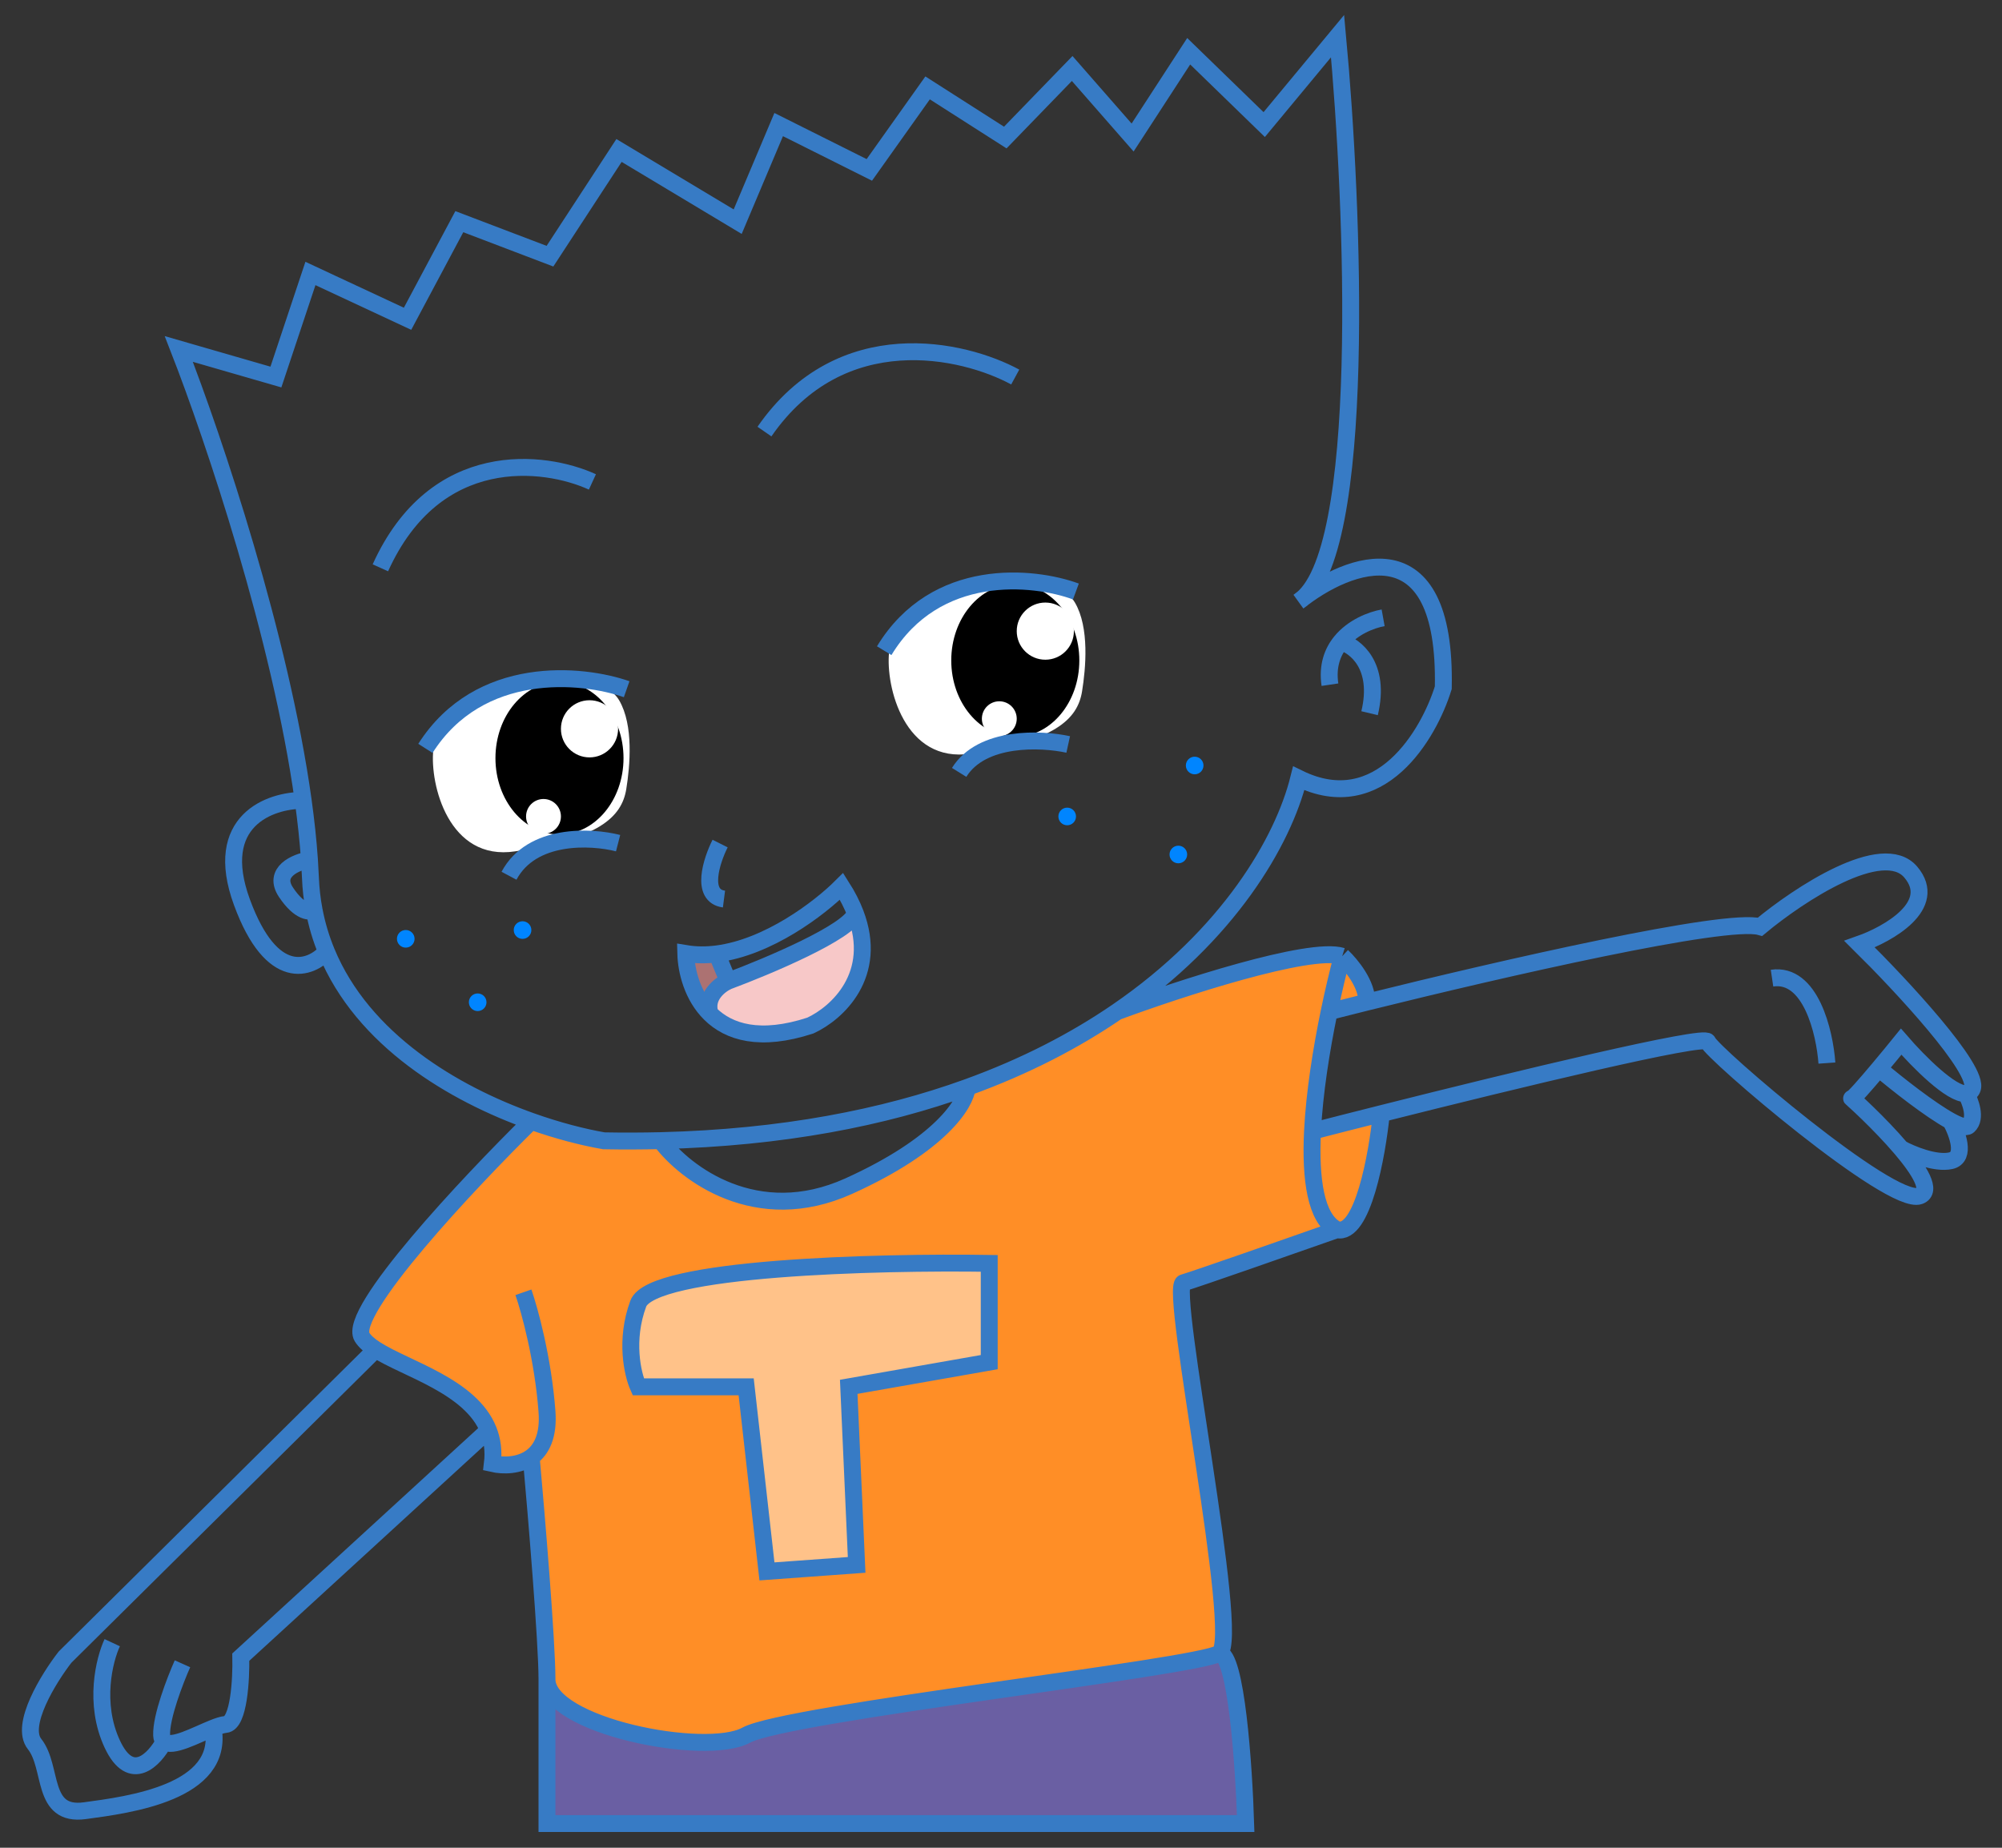 <svg width="65" height="60" viewBox="0 0 65 60" fill="none" xmlns="http://www.w3.org/2000/svg">
<rect x="0" y="0" width="65" height="60" fill="#333333" stroke="none"/>
<path d="M44.907 20.061C44.518 20.131 43.919 20.365 43.532 20.84M43.18 22.233C43.091 21.631 43.259 21.175 43.532 20.84M43.532 20.84C43.998 20.968 44.837 21.61 44.467 23.159" stroke="#377BC5" stroke-width="0.549"/>
<path d="M26.312 33.301C27.19 32.895 28.533 31.649 27.772 29.659C27.58 30.259 24.937 31.375 23.64 31.858C23.372 31.976 22.879 32.354 23.054 32.916C23.66 33.518 24.677 33.837 26.312 33.301Z" fill="#F7C8C8"/>
<path d="M23.273 30.975C22.935 31.018 22.597 31.018 22.266 30.963C22.281 31.548 22.488 32.355 23.054 32.916C22.879 32.354 23.372 31.976 23.64 31.858L23.273 30.975Z" fill="#AC7272"/>
<path d="M23.273 30.975C24.945 30.761 26.604 29.501 27.323 28.782C27.519 29.089 27.666 29.381 27.772 29.659M23.273 30.975C22.935 31.018 22.597 31.018 22.266 30.963C22.281 31.548 22.488 32.355 23.054 32.916M23.273 30.975L23.64 31.858M23.64 31.858C24.937 31.375 27.58 30.259 27.772 29.659M23.64 31.858C23.372 31.976 22.879 32.354 23.054 32.916M27.772 29.659C28.533 31.649 27.19 32.895 26.312 33.301C24.677 33.837 23.66 33.518 23.054 32.916M23.38 27.392C23.099 27.951 22.73 29.094 23.506 29.194" stroke="#377BC5" stroke-width="0.549"/>
<path fill-rule="evenodd" clip-rule="evenodd" d="M21.45 37.039C20.851 37.053 20.236 37.056 19.606 37.044C18.937 36.928 18.119 36.72 17.247 36.41C15.214 38.409 11.27 42.608 11.754 43.414C11.841 43.558 11.996 43.691 12.198 43.82C13.186 44.455 15.286 45.007 15.858 46.441C15.984 46.756 16.036 47.114 15.986 47.525C16.333 47.604 16.856 47.603 17.247 47.319C17.418 49.216 17.759 53.314 17.759 54.529C17.759 56.048 22.918 57.061 24.226 56.344C25.534 55.626 38.871 54.149 39.588 53.685C40.306 53.221 37.943 41.791 38.421 41.654C38.803 41.545 41.904 40.459 43.407 39.93C42.716 39.575 42.538 38.285 42.614 36.732C42.676 35.491 42.9 34.082 43.155 32.849C43.294 32.179 43.442 31.561 43.578 31.05C42.512 30.722 38.264 32.113 36.273 32.849C34.919 33.777 33.305 34.625 31.399 35.313C31.366 35.816 30.552 37.161 27.556 38.516C24.561 39.87 22.237 38.095 21.45 37.039ZM20.723 42.332C21.162 41.151 28.503 40.968 32.118 41.024V44.231L27.556 45.033L27.813 50.815L24.901 51.026L24.226 45.033H20.723C20.54 44.625 20.284 43.514 20.723 42.332Z" fill="#FF8E26"/>
<path d="M32.118 41.024C28.503 40.968 21.162 41.151 20.723 42.332C20.284 43.514 20.54 44.625 20.723 45.033H24.226L24.901 51.026L27.813 50.815L27.556 45.033L32.118 44.231V41.024Z" fill="#FFC289"/>
<path d="M39.588 53.685C38.871 54.149 25.534 55.626 24.226 56.344C22.918 57.061 17.759 56.048 17.759 54.529V59.214H40.444C40.388 57.371 40.139 53.685 39.588 53.685Z" fill="#6A5FA3"/>
<path d="M42.614 36.732C42.538 38.285 42.716 39.575 43.407 39.93C44.238 40.14 44.714 37.506 44.848 36.163C44.032 36.368 43.272 36.562 42.614 36.732Z" fill="#FF8E26"/>
<path d="M43.578 31.05C43.442 31.561 43.294 32.179 43.155 32.849C43.527 32.755 43.934 32.652 44.368 32.544C44.409 31.979 43.858 31.312 43.578 31.05Z" fill="#FF8E26"/>
<path d="M32.962 12.243C31.285 11.333 27.311 10.413 24.82 14.014M9.843 25.989C9.109 20.71 6.947 14.256 5.805 11.332L8.958 12.243L10.079 8.88L13.232 10.351L14.913 7.198L17.856 8.319L20.098 4.886L23.951 7.198L25.282 4.045L28.225 5.517L30.117 2.854L32.639 4.466L34.811 2.224L36.773 4.466L38.594 1.664L41.046 4.045L43.428 1.173C43.942 6.684 44.409 18.071 42.167 19.529C43.778 18.244 46.972 17.006 46.86 22.331C46.394 23.849 44.802 26.563 42.167 25.274C41.66 27.313 39.901 30.364 36.273 32.849M9.843 25.989C8.774 25.986 6.881 26.642 7.855 29.297C8.829 31.952 10.09 31.473 10.599 30.902M9.843 25.989C9.935 26.654 10.005 27.299 10.047 27.917M10.599 30.902C10.423 30.475 10.287 30.023 10.197 29.545M10.599 30.902C11.781 33.776 14.739 35.518 17.247 36.41M10.047 27.917C10.06 28.113 10.071 28.307 10.079 28.497C10.093 28.859 10.133 29.209 10.197 29.545M10.047 27.917C9.608 27.994 8.842 28.312 9.287 28.976C9.732 29.64 10.079 29.632 10.197 29.545M21.45 37.039C20.851 37.053 20.236 37.056 19.606 37.044C18.937 36.928 18.119 36.72 17.247 36.41M21.45 37.039C22.237 38.095 24.561 39.87 27.556 38.516C30.552 37.161 31.366 35.816 31.399 35.313M21.45 37.039C25.413 36.941 28.7 36.288 31.399 35.313M31.399 35.313C33.305 34.625 34.919 33.777 36.273 32.849M17.247 36.41C15.214 38.409 11.27 42.608 11.754 43.414C11.841 43.558 11.996 43.691 12.198 43.82M16.994 41.963C17.195 42.54 17.631 44.123 17.759 45.832C17.819 46.622 17.582 47.075 17.247 47.319M36.273 32.849C38.264 32.113 42.512 30.722 43.578 31.05M43.578 31.05C43.442 31.561 43.294 32.179 43.155 32.849M43.578 31.05C43.858 31.312 44.409 31.979 44.368 32.544M43.407 39.93C41.904 40.459 38.803 41.545 38.421 41.654C37.943 41.791 40.306 53.221 39.588 53.685M43.407 39.93C42.716 39.575 42.538 38.285 42.614 36.732M43.407 39.93C44.238 40.14 44.714 37.506 44.848 36.163M39.588 53.685C38.871 54.149 25.534 55.626 24.226 56.344C22.918 57.061 17.759 56.048 17.759 54.529M39.588 53.685C40.139 53.685 40.388 57.371 40.444 59.214H17.759V54.529M17.759 54.529C17.759 53.314 17.418 49.216 17.247 47.319M17.247 47.319C16.856 47.603 16.333 47.604 15.986 47.525C16.036 47.114 15.984 46.756 15.858 46.441M43.155 32.849C42.9 34.082 42.676 35.491 42.614 36.732M43.155 32.849C43.527 32.755 43.934 32.652 44.368 32.544M42.614 36.732C43.272 36.562 44.032 36.368 44.848 36.163M63.834 35.512C63.926 35.505 63.996 35.457 64.036 35.356C64.285 34.734 61.7 31.965 60.376 30.659C61.311 30.33 62.952 29.401 62.04 28.321C61.129 27.24 58.397 29.052 57.145 30.093C56.038 29.786 48.793 31.445 44.368 32.544M63.834 35.512C63.356 35.549 62.285 34.471 61.726 33.825C61.533 34.064 61.266 34.389 61.005 34.699M63.834 35.512C63.972 35.759 64.181 36.313 63.912 36.558C63.832 36.63 63.619 36.56 63.336 36.406M61.005 34.699C60.566 35.223 60.143 35.707 60.117 35.668C60.089 35.626 61.02 36.467 61.726 37.297M61.005 34.699C61.608 35.207 62.667 36.041 63.336 36.406M63.336 36.406C63.548 36.788 63.844 37.581 63.336 37.691C62.829 37.801 62.051 37.474 61.726 37.297M61.726 37.297C62.317 37.992 62.749 38.681 62.323 38.834C61.389 39.172 55.575 34.189 55.445 33.825C55.357 33.58 49.284 35.045 44.848 36.163M59.315 34.52C59.244 33.523 58.789 31.575 57.533 31.762M15.858 46.441L7.818 53.81C7.834 54.523 7.757 55.959 7.326 55.996C7.221 56.005 7.08 56.051 6.921 56.115M15.858 46.441C15.286 45.007 13.186 44.455 12.198 43.82M5.925 54.026C5.689 54.554 5.223 55.759 5.248 56.35C5.252 56.445 5.28 56.51 5.328 56.552M5.328 56.552C5.021 57.127 4.256 57.948 3.644 56.63C3.031 55.312 3.388 53.888 3.644 53.341M5.328 56.552C5.579 56.773 6.363 56.338 6.921 56.115M12.198 43.82L2.112 53.81C1.58 54.495 0.637 56.019 1.121 56.63C1.727 57.394 1.321 58.99 2.753 58.797C4.184 58.604 7.296 58.205 6.921 56.115M32.118 41.024C28.503 40.968 21.162 41.151 20.723 42.332C20.284 43.514 20.54 44.625 20.723 45.033H24.226L24.901 51.026L27.813 50.815L27.556 45.033L32.118 44.231V41.024Z" stroke="#377BC5" stroke-width="0.549"/>
<path d="M14.068 24.354C15.176 21.887 19.355 21.46 20.103 22.741C20.578 23.554 20.453 24.881 20.334 25.621C20.185 26.546 19.422 27.233 16.725 27.645C14.568 27.974 13.952 25.468 14.068 24.354Z" fill="white"/>
<ellipse cx="18.165" cy="24.618" rx="2.079" ry="2.479" fill="black"/>
<circle cx="19.14" cy="23.666" r="0.928" fill="white"/>
<circle cx="17.646" cy="26.511" r="0.566" fill="white"/>
<path d="M28.866 21.182C29.975 18.715 34.153 18.288 34.901 19.568C35.377 20.382 35.251 21.709 35.132 22.449C34.984 23.374 34.22 24.061 31.523 24.472C29.366 24.801 28.75 22.295 28.866 21.182Z" fill="white"/>
<ellipse cx="32.964" cy="21.446" rx="2.079" ry="2.479" fill="black"/>
<circle cx="33.939" cy="20.494" r="0.928" fill="white"/>
<circle cx="32.445" cy="23.338" r="0.566" fill="white"/>
<path d="M19.234 15.649C17.682 14.937 14.131 14.497 12.35 18.438" stroke="#377BC5" stroke-width="0.549"/>
<path d="M20.346 22.38C18.899 21.872 15.567 21.546 13.812 24.301" stroke="#377BC5" stroke-width="0.549"/>
<path d="M34.932 19.207C33.554 18.7 30.38 18.373 28.708 21.129" stroke="#377BC5" stroke-width="0.549"/>
<path d="M20.068 27.379C19.195 27.155 17.264 27.053 16.526 28.437" stroke="#377BC5" stroke-width="0.549"/>
<path d="M34.682 24.174C33.809 23.983 31.878 23.895 31.141 25.081" stroke="#377BC5" stroke-width="0.549"/>
<circle cx="38.788" cy="24.857" r="0.286" fill="#0085FF"/>
<circle cx="34.649" cy="26.512" r="0.286" fill="#0085FF"/>
<circle cx="16.966" cy="30.201" r="0.286" fill="#0085FF"/>
<circle cx="15.509" cy="32.545" r="0.286" fill="#0085FF"/>
<circle cx="13.174" cy="30.485" r="0.286" fill="#0085FF"/>
<circle cx="38.258" cy="27.747" r="0.286" fill="#0085FF"/>
</svg>
